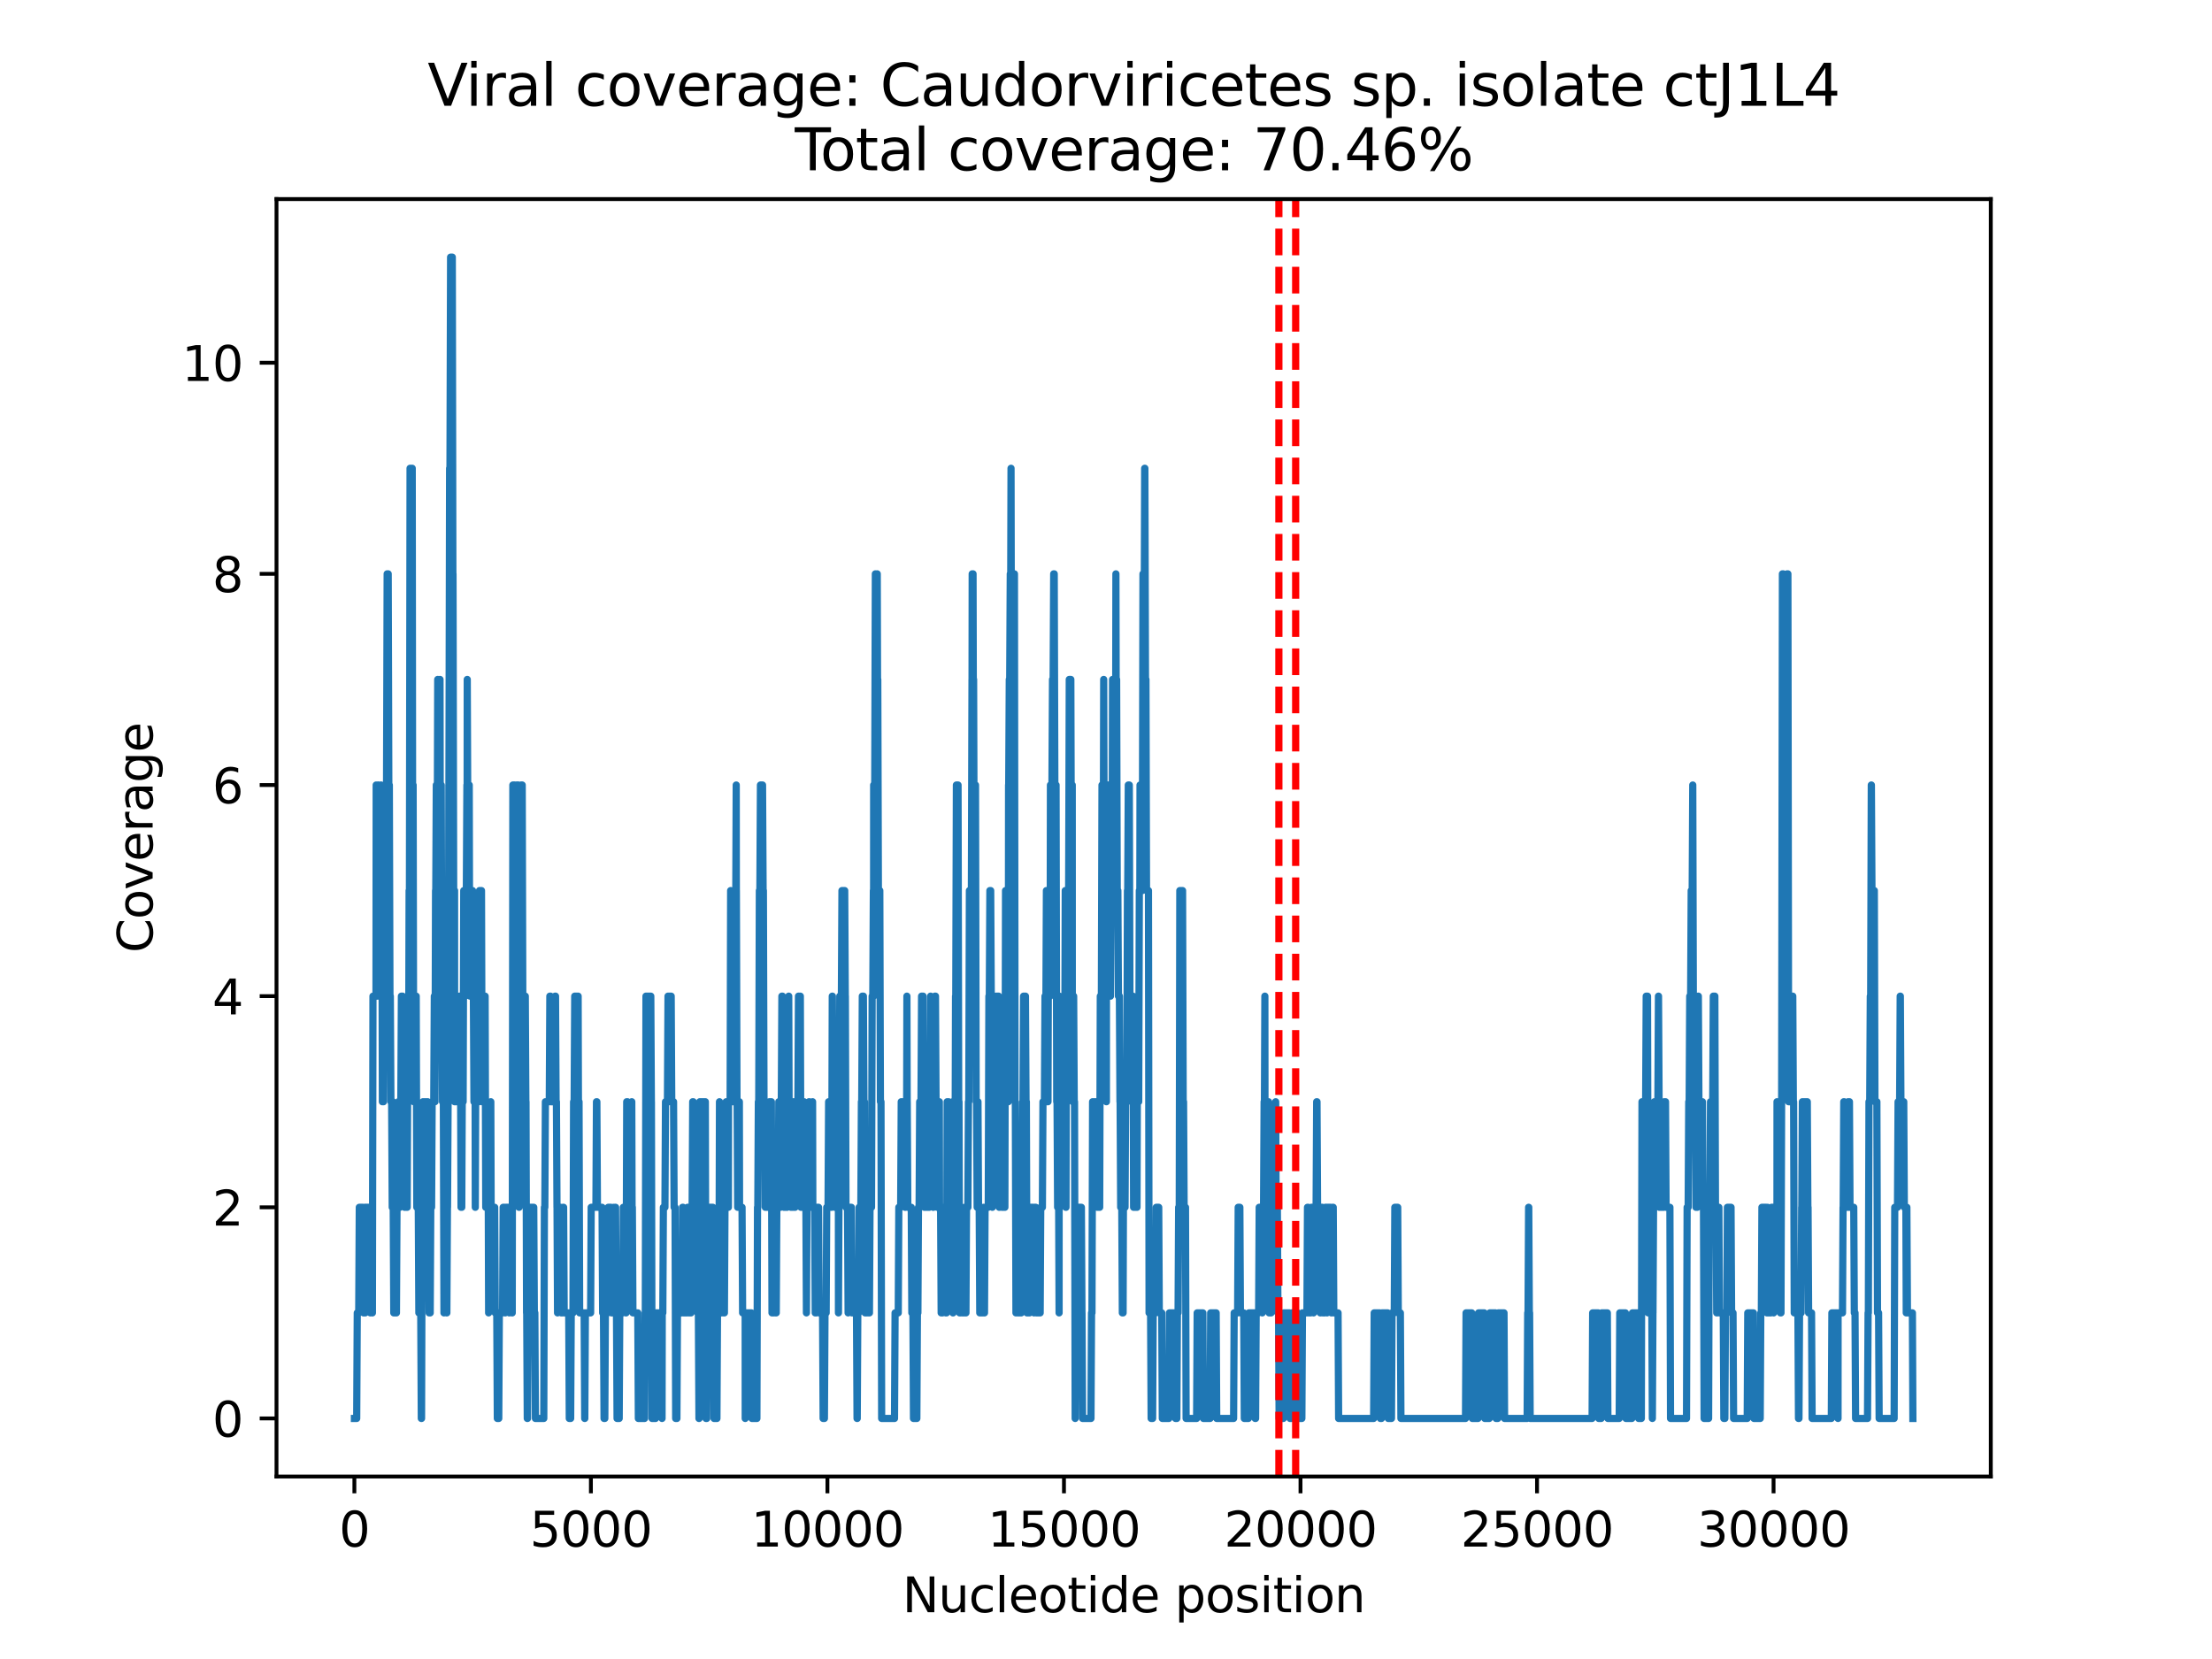 <?xml version="1.0" encoding="utf-8" standalone="no"?>
<!DOCTYPE svg PUBLIC "-//W3C//DTD SVG 1.1//EN"
  "http://www.w3.org/Graphics/SVG/1.1/DTD/svg11.dtd">
<svg xmlns:xlink="http://www.w3.org/1999/xlink" width="460.8pt" height="345.6pt" viewBox="0 0 460.8 345.6" xmlns="http://www.w3.org/2000/svg" version="1.1">
 <defs>
  <style type="text/css">*{stroke-linejoin: round; stroke-linecap: butt}</style>
 </defs>
 <g id="figure_1">
  <g id="patch_1">
   <path d="M 0 345.6 
L 460.8 345.6 
L 460.8 0 
L 0 0 
z
" style="fill: #ffffff"/>
  </g>
  <g id="axes_1">
   <g id="patch_2">
    <path d="M 57.6 307.584 
L 414.72 307.584 
L 414.72 41.472 
L 57.6 41.472 
z
" style="fill: #ffffff"/>
   </g>
   <g id="PolyCollection_1"/>
   <g id="matplotlib.axis_1">
    <g id="xtick_1">
     <g id="line2d_1">
      <defs>
       <path id="mce265deee7" d="M 0 0 
L 0 3.5 
" style="stroke: #000000; stroke-width: 0.8"/>
      </defs>
      <g>
       <use xlink:href="#mce265deee7" x="73.823" y="307.584" style="stroke: #000000; stroke-width: 0.8"/>
      </g>
     </g>
     <g id="text_1">
      <!-- 0 -->
      <g transform="translate(70.642 322.182) scale(0.1 -0.1)">
       <defs>
        <path id="DejaVuSans-30" d="M 2034 4250 
Q 1547 4250 1301 3770 
Q 1056 3291 1056 2328 
Q 1056 1369 1301 889 
Q 1547 409 2034 409 
Q 2525 409 2770 889 
Q 3016 1369 3016 2328 
Q 3016 3291 2770 3770 
Q 2525 4250 2034 4250 
z
M 2034 4750 
Q 2819 4750 3233 4129 
Q 3647 3509 3647 2328 
Q 3647 1150 3233 529 
Q 2819 -91 2034 -91 
Q 1250 -91 836 529 
Q 422 1150 422 2328 
Q 422 3509 836 4129 
Q 1250 4750 2034 4750 
z
" transform="scale(0.016)"/>
       </defs>
       <use xlink:href="#DejaVuSans-30"/>
      </g>
     </g>
    </g>
    <g id="xtick_2">
     <g id="line2d_2">
      <g>
       <use xlink:href="#mce265deee7" x="123.097" y="307.584" style="stroke: #000000; stroke-width: 0.8"/>
      </g>
     </g>
     <g id="text_2">
      <!-- 5000 -->
      <g transform="translate(110.372 322.182) scale(0.1 -0.1)">
       <defs>
        <path id="DejaVuSans-35" d="M 691 4666 
L 3169 4666 
L 3169 4134 
L 1269 4134 
L 1269 2991 
Q 1406 3038 1543 3061 
Q 1681 3084 1819 3084 
Q 2600 3084 3056 2656 
Q 3513 2228 3513 1497 
Q 3513 744 3044 326 
Q 2575 -91 1722 -91 
Q 1428 -91 1123 -41 
Q 819 9 494 109 
L 494 744 
Q 775 591 1075 516 
Q 1375 441 1709 441 
Q 2250 441 2565 725 
Q 2881 1009 2881 1497 
Q 2881 1984 2565 2268 
Q 2250 2553 1709 2553 
Q 1456 2553 1204 2497 
Q 953 2441 691 2322 
L 691 4666 
z
" transform="scale(0.016)"/>
       </defs>
       <use xlink:href="#DejaVuSans-35"/>
       <use xlink:href="#DejaVuSans-30" x="63.623"/>
       <use xlink:href="#DejaVuSans-30" x="127.246"/>
       <use xlink:href="#DejaVuSans-30" x="190.869"/>
      </g>
     </g>
    </g>
    <g id="xtick_3">
     <g id="line2d_3">
      <g>
       <use xlink:href="#mce265deee7" x="172.37" y="307.584" style="stroke: #000000; stroke-width: 0.8"/>
      </g>
     </g>
     <g id="text_3">
      <!-- 10000 -->
      <g transform="translate(156.464 322.182) scale(0.1 -0.1)">
       <defs>
        <path id="DejaVuSans-31" d="M 794 531 
L 1825 531 
L 1825 4091 
L 703 3866 
L 703 4441 
L 1819 4666 
L 2450 4666 
L 2450 531 
L 3481 531 
L 3481 0 
L 794 0 
L 794 531 
z
" transform="scale(0.016)"/>
       </defs>
       <use xlink:href="#DejaVuSans-31"/>
       <use xlink:href="#DejaVuSans-30" x="63.623"/>
       <use xlink:href="#DejaVuSans-30" x="127.246"/>
       <use xlink:href="#DejaVuSans-30" x="190.869"/>
       <use xlink:href="#DejaVuSans-30" x="254.492"/>
      </g>
     </g>
    </g>
    <g id="xtick_4">
     <g id="line2d_4">
      <g>
       <use xlink:href="#mce265deee7" x="221.644" y="307.584" style="stroke: #000000; stroke-width: 0.8"/>
      </g>
     </g>
     <g id="text_4">
      <!-- 15000 -->
      <g transform="translate(205.738 322.182) scale(0.1 -0.1)">
       <use xlink:href="#DejaVuSans-31"/>
       <use xlink:href="#DejaVuSans-35" x="63.623"/>
       <use xlink:href="#DejaVuSans-30" x="127.246"/>
       <use xlink:href="#DejaVuSans-30" x="190.869"/>
       <use xlink:href="#DejaVuSans-30" x="254.492"/>
      </g>
     </g>
    </g>
    <g id="xtick_5">
     <g id="line2d_5">
      <g>
       <use xlink:href="#mce265deee7" x="270.918" y="307.584" style="stroke: #000000; stroke-width: 0.8"/>
      </g>
     </g>
     <g id="text_5">
      <!-- 20000 -->
      <g transform="translate(255.011 322.182) scale(0.1 -0.1)">
       <defs>
        <path id="DejaVuSans-32" d="M 1228 531 
L 3431 531 
L 3431 0 
L 469 0 
L 469 531 
Q 828 903 1448 1529 
Q 2069 2156 2228 2338 
Q 2531 2678 2651 2914 
Q 2772 3150 2772 3378 
Q 2772 3750 2511 3984 
Q 2250 4219 1831 4219 
Q 1534 4219 1204 4116 
Q 875 4013 500 3803 
L 500 4441 
Q 881 4594 1212 4672 
Q 1544 4750 1819 4750 
Q 2544 4750 2975 4387 
Q 3406 4025 3406 3419 
Q 3406 3131 3298 2873 
Q 3191 2616 2906 2266 
Q 2828 2175 2409 1742 
Q 1991 1309 1228 531 
z
" transform="scale(0.016)"/>
       </defs>
       <use xlink:href="#DejaVuSans-32"/>
       <use xlink:href="#DejaVuSans-30" x="63.623"/>
       <use xlink:href="#DejaVuSans-30" x="127.246"/>
       <use xlink:href="#DejaVuSans-30" x="190.869"/>
       <use xlink:href="#DejaVuSans-30" x="254.492"/>
      </g>
     </g>
    </g>
    <g id="xtick_6">
     <g id="line2d_6">
      <g>
       <use xlink:href="#mce265deee7" x="320.191" y="307.584" style="stroke: #000000; stroke-width: 0.8"/>
      </g>
     </g>
     <g id="text_6">
      <!-- 25000 -->
      <g transform="translate(304.285 322.182) scale(0.1 -0.1)">
       <use xlink:href="#DejaVuSans-32"/>
       <use xlink:href="#DejaVuSans-35" x="63.623"/>
       <use xlink:href="#DejaVuSans-30" x="127.246"/>
       <use xlink:href="#DejaVuSans-30" x="190.869"/>
       <use xlink:href="#DejaVuSans-30" x="254.492"/>
      </g>
     </g>
    </g>
    <g id="xtick_7">
     <g id="line2d_7">
      <g>
       <use xlink:href="#mce265deee7" x="369.465" y="307.584" style="stroke: #000000; stroke-width: 0.8"/>
      </g>
     </g>
     <g id="text_7">
      <!-- 30000 -->
      <g transform="translate(353.559 322.182) scale(0.1 -0.1)">
       <defs>
        <path id="DejaVuSans-33" d="M 2597 2516 
Q 3050 2419 3304 2112 
Q 3559 1806 3559 1356 
Q 3559 666 3084 287 
Q 2609 -91 1734 -91 
Q 1441 -91 1130 -33 
Q 819 25 488 141 
L 488 750 
Q 750 597 1062 519 
Q 1375 441 1716 441 
Q 2309 441 2620 675 
Q 2931 909 2931 1356 
Q 2931 1769 2642 2001 
Q 2353 2234 1838 2234 
L 1294 2234 
L 1294 2753 
L 1863 2753 
Q 2328 2753 2575 2939 
Q 2822 3125 2822 3475 
Q 2822 3834 2567 4026 
Q 2313 4219 1838 4219 
Q 1578 4219 1281 4162 
Q 984 4106 628 3988 
L 628 4550 
Q 988 4650 1302 4700 
Q 1616 4750 1894 4750 
Q 2613 4750 3031 4423 
Q 3450 4097 3450 3541 
Q 3450 3153 3228 2886 
Q 3006 2619 2597 2516 
z
" transform="scale(0.016)"/>
       </defs>
       <use xlink:href="#DejaVuSans-33"/>
       <use xlink:href="#DejaVuSans-30" x="63.623"/>
       <use xlink:href="#DejaVuSans-30" x="127.246"/>
       <use xlink:href="#DejaVuSans-30" x="190.869"/>
       <use xlink:href="#DejaVuSans-30" x="254.492"/>
      </g>
     </g>
    </g>
    <g id="text_8">
     <!-- Nucleotide position -->
     <g transform="translate(187.983 335.861) scale(0.1 -0.1)">
      <defs>
       <path id="DejaVuSans-4e" d="M 628 4666 
L 1478 4666 
L 3547 763 
L 3547 4666 
L 4159 4666 
L 4159 0 
L 3309 0 
L 1241 3903 
L 1241 0 
L 628 0 
L 628 4666 
z
" transform="scale(0.016)"/>
       <path id="DejaVuSans-75" d="M 544 1381 
L 544 3500 
L 1119 3500 
L 1119 1403 
Q 1119 906 1312 657 
Q 1506 409 1894 409 
Q 2359 409 2629 706 
Q 2900 1003 2900 1516 
L 2900 3500 
L 3475 3500 
L 3475 0 
L 2900 0 
L 2900 538 
Q 2691 219 2414 64 
Q 2138 -91 1772 -91 
Q 1169 -91 856 284 
Q 544 659 544 1381 
z
M 1991 3584 
L 1991 3584 
z
" transform="scale(0.016)"/>
       <path id="DejaVuSans-63" d="M 3122 3366 
L 3122 2828 
Q 2878 2963 2633 3030 
Q 2388 3097 2138 3097 
Q 1578 3097 1268 2742 
Q 959 2388 959 1747 
Q 959 1106 1268 751 
Q 1578 397 2138 397 
Q 2388 397 2633 464 
Q 2878 531 3122 666 
L 3122 134 
Q 2881 22 2623 -34 
Q 2366 -91 2075 -91 
Q 1284 -91 818 406 
Q 353 903 353 1747 
Q 353 2603 823 3093 
Q 1294 3584 2113 3584 
Q 2378 3584 2631 3529 
Q 2884 3475 3122 3366 
z
" transform="scale(0.016)"/>
       <path id="DejaVuSans-6c" d="M 603 4863 
L 1178 4863 
L 1178 0 
L 603 0 
L 603 4863 
z
" transform="scale(0.016)"/>
       <path id="DejaVuSans-65" d="M 3597 1894 
L 3597 1613 
L 953 1613 
Q 991 1019 1311 708 
Q 1631 397 2203 397 
Q 2534 397 2845 478 
Q 3156 559 3463 722 
L 3463 178 
Q 3153 47 2828 -22 
Q 2503 -91 2169 -91 
Q 1331 -91 842 396 
Q 353 884 353 1716 
Q 353 2575 817 3079 
Q 1281 3584 2069 3584 
Q 2775 3584 3186 3129 
Q 3597 2675 3597 1894 
z
M 3022 2063 
Q 3016 2534 2758 2815 
Q 2500 3097 2075 3097 
Q 1594 3097 1305 2825 
Q 1016 2553 972 2059 
L 3022 2063 
z
" transform="scale(0.016)"/>
       <path id="DejaVuSans-6f" d="M 1959 3097 
Q 1497 3097 1228 2736 
Q 959 2375 959 1747 
Q 959 1119 1226 758 
Q 1494 397 1959 397 
Q 2419 397 2687 759 
Q 2956 1122 2956 1747 
Q 2956 2369 2687 2733 
Q 2419 3097 1959 3097 
z
M 1959 3584 
Q 2709 3584 3137 3096 
Q 3566 2609 3566 1747 
Q 3566 888 3137 398 
Q 2709 -91 1959 -91 
Q 1206 -91 779 398 
Q 353 888 353 1747 
Q 353 2609 779 3096 
Q 1206 3584 1959 3584 
z
" transform="scale(0.016)"/>
       <path id="DejaVuSans-74" d="M 1172 4494 
L 1172 3500 
L 2356 3500 
L 2356 3053 
L 1172 3053 
L 1172 1153 
Q 1172 725 1289 603 
Q 1406 481 1766 481 
L 2356 481 
L 2356 0 
L 1766 0 
Q 1100 0 847 248 
Q 594 497 594 1153 
L 594 3053 
L 172 3053 
L 172 3500 
L 594 3500 
L 594 4494 
L 1172 4494 
z
" transform="scale(0.016)"/>
       <path id="DejaVuSans-69" d="M 603 3500 
L 1178 3500 
L 1178 0 
L 603 0 
L 603 3500 
z
M 603 4863 
L 1178 4863 
L 1178 4134 
L 603 4134 
L 603 4863 
z
" transform="scale(0.016)"/>
       <path id="DejaVuSans-64" d="M 2906 2969 
L 2906 4863 
L 3481 4863 
L 3481 0 
L 2906 0 
L 2906 525 
Q 2725 213 2448 61 
Q 2172 -91 1784 -91 
Q 1150 -91 751 415 
Q 353 922 353 1747 
Q 353 2572 751 3078 
Q 1150 3584 1784 3584 
Q 2172 3584 2448 3432 
Q 2725 3281 2906 2969 
z
M 947 1747 
Q 947 1113 1208 752 
Q 1469 391 1925 391 
Q 2381 391 2643 752 
Q 2906 1113 2906 1747 
Q 2906 2381 2643 2742 
Q 2381 3103 1925 3103 
Q 1469 3103 1208 2742 
Q 947 2381 947 1747 
z
" transform="scale(0.016)"/>
       <path id="DejaVuSans-20" transform="scale(0.016)"/>
       <path id="DejaVuSans-70" d="M 1159 525 
L 1159 -1331 
L 581 -1331 
L 581 3500 
L 1159 3500 
L 1159 2969 
Q 1341 3281 1617 3432 
Q 1894 3584 2278 3584 
Q 2916 3584 3314 3078 
Q 3713 2572 3713 1747 
Q 3713 922 3314 415 
Q 2916 -91 2278 -91 
Q 1894 -91 1617 61 
Q 1341 213 1159 525 
z
M 3116 1747 
Q 3116 2381 2855 2742 
Q 2594 3103 2138 3103 
Q 1681 3103 1420 2742 
Q 1159 2381 1159 1747 
Q 1159 1113 1420 752 
Q 1681 391 2138 391 
Q 2594 391 2855 752 
Q 3116 1113 3116 1747 
z
" transform="scale(0.016)"/>
       <path id="DejaVuSans-73" d="M 2834 3397 
L 2834 2853 
Q 2591 2978 2328 3040 
Q 2066 3103 1784 3103 
Q 1356 3103 1142 2972 
Q 928 2841 928 2578 
Q 928 2378 1081 2264 
Q 1234 2150 1697 2047 
L 1894 2003 
Q 2506 1872 2764 1633 
Q 3022 1394 3022 966 
Q 3022 478 2636 193 
Q 2250 -91 1575 -91 
Q 1294 -91 989 -36 
Q 684 19 347 128 
L 347 722 
Q 666 556 975 473 
Q 1284 391 1588 391 
Q 1994 391 2212 530 
Q 2431 669 2431 922 
Q 2431 1156 2273 1281 
Q 2116 1406 1581 1522 
L 1381 1569 
Q 847 1681 609 1914 
Q 372 2147 372 2553 
Q 372 3047 722 3315 
Q 1072 3584 1716 3584 
Q 2034 3584 2315 3537 
Q 2597 3491 2834 3397 
z
" transform="scale(0.016)"/>
       <path id="DejaVuSans-6e" d="M 3513 2113 
L 3513 0 
L 2938 0 
L 2938 2094 
Q 2938 2591 2744 2837 
Q 2550 3084 2163 3084 
Q 1697 3084 1428 2787 
Q 1159 2491 1159 1978 
L 1159 0 
L 581 0 
L 581 3500 
L 1159 3500 
L 1159 2956 
Q 1366 3272 1645 3428 
Q 1925 3584 2291 3584 
Q 2894 3584 3203 3211 
Q 3513 2838 3513 2113 
z
" transform="scale(0.016)"/>
      </defs>
      <use xlink:href="#DejaVuSans-4e"/>
      <use xlink:href="#DejaVuSans-75" x="74.805"/>
      <use xlink:href="#DejaVuSans-63" x="138.184"/>
      <use xlink:href="#DejaVuSans-6c" x="193.164"/>
      <use xlink:href="#DejaVuSans-65" x="220.947"/>
      <use xlink:href="#DejaVuSans-6f" x="282.471"/>
      <use xlink:href="#DejaVuSans-74" x="343.652"/>
      <use xlink:href="#DejaVuSans-69" x="382.861"/>
      <use xlink:href="#DejaVuSans-64" x="410.645"/>
      <use xlink:href="#DejaVuSans-65" x="474.121"/>
      <use xlink:href="#DejaVuSans-20" x="535.645"/>
      <use xlink:href="#DejaVuSans-70" x="567.432"/>
      <use xlink:href="#DejaVuSans-6f" x="630.908"/>
      <use xlink:href="#DejaVuSans-73" x="692.09"/>
      <use xlink:href="#DejaVuSans-69" x="744.189"/>
      <use xlink:href="#DejaVuSans-74" x="771.973"/>
      <use xlink:href="#DejaVuSans-69" x="811.182"/>
      <use xlink:href="#DejaVuSans-6f" x="838.965"/>
      <use xlink:href="#DejaVuSans-6e" x="900.146"/>
     </g>
    </g>
   </g>
   <g id="matplotlib.axis_2">
    <g id="ytick_1">
     <g id="line2d_8">
      <defs>
       <path id="m19e79b28f8" d="M 0 0 
L -3.5 0 
" style="stroke: #000000; stroke-width: 0.8"/>
      </defs>
      <g>
       <use xlink:href="#m19e79b28f8" x="57.6" y="295.488" style="stroke: #000000; stroke-width: 0.8"/>
      </g>
     </g>
     <g id="text_9">
      <!-- 0 -->
      <g transform="translate(44.237 299.287) scale(0.1 -0.1)">
       <use xlink:href="#DejaVuSans-30"/>
      </g>
     </g>
    </g>
    <g id="ytick_2">
     <g id="line2d_9">
      <g>
       <use xlink:href="#m19e79b28f8" x="57.6" y="251.503" style="stroke: #000000; stroke-width: 0.8"/>
      </g>
     </g>
     <g id="text_10">
      <!-- 2 -->
      <g transform="translate(44.237 255.302) scale(0.1 -0.1)">
       <use xlink:href="#DejaVuSans-32"/>
      </g>
     </g>
    </g>
    <g id="ytick_3">
     <g id="line2d_10">
      <g>
       <use xlink:href="#m19e79b28f8" x="57.6" y="207.517" style="stroke: #000000; stroke-width: 0.8"/>
      </g>
     </g>
     <g id="text_11">
      <!-- 4 -->
      <g transform="translate(44.237 211.316) scale(0.1 -0.1)">
       <defs>
        <path id="DejaVuSans-34" d="M 2419 4116 
L 825 1625 
L 2419 1625 
L 2419 4116 
z
M 2253 4666 
L 3047 4666 
L 3047 1625 
L 3713 1625 
L 3713 1100 
L 3047 1100 
L 3047 0 
L 2419 0 
L 2419 1100 
L 313 1100 
L 313 1709 
L 2253 4666 
z
" transform="scale(0.016)"/>
       </defs>
       <use xlink:href="#DejaVuSans-34"/>
      </g>
     </g>
    </g>
    <g id="ytick_4">
     <g id="line2d_11">
      <g>
       <use xlink:href="#m19e79b28f8" x="57.6" y="163.532" style="stroke: #000000; stroke-width: 0.8"/>
      </g>
     </g>
     <g id="text_12">
      <!-- 6 -->
      <g transform="translate(44.237 167.331) scale(0.1 -0.1)">
       <defs>
        <path id="DejaVuSans-36" d="M 2113 2584 
Q 1688 2584 1439 2293 
Q 1191 2003 1191 1497 
Q 1191 994 1439 701 
Q 1688 409 2113 409 
Q 2538 409 2786 701 
Q 3034 994 3034 1497 
Q 3034 2003 2786 2293 
Q 2538 2584 2113 2584 
z
M 3366 4563 
L 3366 3988 
Q 3128 4100 2886 4159 
Q 2644 4219 2406 4219 
Q 1781 4219 1451 3797 
Q 1122 3375 1075 2522 
Q 1259 2794 1537 2939 
Q 1816 3084 2150 3084 
Q 2853 3084 3261 2657 
Q 3669 2231 3669 1497 
Q 3669 778 3244 343 
Q 2819 -91 2113 -91 
Q 1303 -91 875 529 
Q 447 1150 447 2328 
Q 447 3434 972 4092 
Q 1497 4750 2381 4750 
Q 2619 4750 2861 4703 
Q 3103 4656 3366 4563 
z
" transform="scale(0.016)"/>
       </defs>
       <use xlink:href="#DejaVuSans-36"/>
      </g>
     </g>
    </g>
    <g id="ytick_5">
     <g id="line2d_12">
      <g>
       <use xlink:href="#m19e79b28f8" x="57.6" y="119.546" style="stroke: #000000; stroke-width: 0.8"/>
      </g>
     </g>
     <g id="text_13">
      <!-- 8 -->
      <g transform="translate(44.237 123.345) scale(0.1 -0.1)">
       <defs>
        <path id="DejaVuSans-38" d="M 2034 2216 
Q 1584 2216 1326 1975 
Q 1069 1734 1069 1313 
Q 1069 891 1326 650 
Q 1584 409 2034 409 
Q 2484 409 2743 651 
Q 3003 894 3003 1313 
Q 3003 1734 2745 1975 
Q 2488 2216 2034 2216 
z
M 1403 2484 
Q 997 2584 770 2862 
Q 544 3141 544 3541 
Q 544 4100 942 4425 
Q 1341 4750 2034 4750 
Q 2731 4750 3128 4425 
Q 3525 4100 3525 3541 
Q 3525 3141 3298 2862 
Q 3072 2584 2669 2484 
Q 3125 2378 3379 2068 
Q 3634 1759 3634 1313 
Q 3634 634 3220 271 
Q 2806 -91 2034 -91 
Q 1263 -91 848 271 
Q 434 634 434 1313 
Q 434 1759 690 2068 
Q 947 2378 1403 2484 
z
M 1172 3481 
Q 1172 3119 1398 2916 
Q 1625 2713 2034 2713 
Q 2441 2713 2670 2916 
Q 2900 3119 2900 3481 
Q 2900 3844 2670 4047 
Q 2441 4250 2034 4250 
Q 1625 4250 1398 4047 
Q 1172 3844 1172 3481 
z
" transform="scale(0.016)"/>
       </defs>
       <use xlink:href="#DejaVuSans-38"/>
      </g>
     </g>
    </g>
    <g id="ytick_6">
     <g id="line2d_13">
      <g>
       <use xlink:href="#m19e79b28f8" x="57.6" y="75.561" style="stroke: #000000; stroke-width: 0.8"/>
      </g>
     </g>
     <g id="text_14">
      <!-- 10 -->
      <g transform="translate(37.875 79.36) scale(0.1 -0.1)">
       <use xlink:href="#DejaVuSans-31"/>
       <use xlink:href="#DejaVuSans-30" x="63.623"/>
      </g>
     </g>
    </g>
    <g id="text_15">
     <!-- Coverage -->
     <g transform="translate(31.795 198.485) rotate(-90) scale(0.1 -0.1)">
      <defs>
       <path id="DejaVuSans-43" d="M 4122 4306 
L 4122 3641 
Q 3803 3938 3442 4084 
Q 3081 4231 2675 4231 
Q 1875 4231 1450 3742 
Q 1025 3253 1025 2328 
Q 1025 1406 1450 917 
Q 1875 428 2675 428 
Q 3081 428 3442 575 
Q 3803 722 4122 1019 
L 4122 359 
Q 3791 134 3420 21 
Q 3050 -91 2638 -91 
Q 1578 -91 968 557 
Q 359 1206 359 2328 
Q 359 3453 968 4101 
Q 1578 4750 2638 4750 
Q 3056 4750 3426 4639 
Q 3797 4528 4122 4306 
z
" transform="scale(0.016)"/>
       <path id="DejaVuSans-76" d="M 191 3500 
L 800 3500 
L 1894 563 
L 2988 3500 
L 3597 3500 
L 2284 0 
L 1503 0 
L 191 3500 
z
" transform="scale(0.016)"/>
       <path id="DejaVuSans-72" d="M 2631 2963 
Q 2534 3019 2420 3045 
Q 2306 3072 2169 3072 
Q 1681 3072 1420 2755 
Q 1159 2438 1159 1844 
L 1159 0 
L 581 0 
L 581 3500 
L 1159 3500 
L 1159 2956 
Q 1341 3275 1631 3429 
Q 1922 3584 2338 3584 
Q 2397 3584 2469 3576 
Q 2541 3569 2628 3553 
L 2631 2963 
z
" transform="scale(0.016)"/>
       <path id="DejaVuSans-61" d="M 2194 1759 
Q 1497 1759 1228 1600 
Q 959 1441 959 1056 
Q 959 750 1161 570 
Q 1363 391 1709 391 
Q 2188 391 2477 730 
Q 2766 1069 2766 1631 
L 2766 1759 
L 2194 1759 
z
M 3341 1997 
L 3341 0 
L 2766 0 
L 2766 531 
Q 2569 213 2275 61 
Q 1981 -91 1556 -91 
Q 1019 -91 701 211 
Q 384 513 384 1019 
Q 384 1609 779 1909 
Q 1175 2209 1959 2209 
L 2766 2209 
L 2766 2266 
Q 2766 2663 2505 2880 
Q 2244 3097 1772 3097 
Q 1472 3097 1187 3025 
Q 903 2953 641 2809 
L 641 3341 
Q 956 3463 1253 3523 
Q 1550 3584 1831 3584 
Q 2591 3584 2966 3190 
Q 3341 2797 3341 1997 
z
" transform="scale(0.016)"/>
       <path id="DejaVuSans-67" d="M 2906 1791 
Q 2906 2416 2648 2759 
Q 2391 3103 1925 3103 
Q 1463 3103 1205 2759 
Q 947 2416 947 1791 
Q 947 1169 1205 825 
Q 1463 481 1925 481 
Q 2391 481 2648 825 
Q 2906 1169 2906 1791 
z
M 3481 434 
Q 3481 -459 3084 -895 
Q 2688 -1331 1869 -1331 
Q 1566 -1331 1297 -1286 
Q 1028 -1241 775 -1147 
L 775 -588 
Q 1028 -725 1275 -790 
Q 1522 -856 1778 -856 
Q 2344 -856 2625 -561 
Q 2906 -266 2906 331 
L 2906 616 
Q 2728 306 2450 153 
Q 2172 0 1784 0 
Q 1141 0 747 490 
Q 353 981 353 1791 
Q 353 2603 747 3093 
Q 1141 3584 1784 3584 
Q 2172 3584 2450 3431 
Q 2728 3278 2906 2969 
L 2906 3500 
L 3481 3500 
L 3481 434 
z
" transform="scale(0.016)"/>
      </defs>
      <use xlink:href="#DejaVuSans-43"/>
      <use xlink:href="#DejaVuSans-6f" x="69.824"/>
      <use xlink:href="#DejaVuSans-76" x="131.006"/>
      <use xlink:href="#DejaVuSans-65" x="190.186"/>
      <use xlink:href="#DejaVuSans-72" x="251.709"/>
      <use xlink:href="#DejaVuSans-61" x="292.822"/>
      <use xlink:href="#DejaVuSans-67" x="354.102"/>
      <use xlink:href="#DejaVuSans-65" x="417.578"/>
     </g>
    </g>
   </g>
   <g id="line2d_14">
    <path d="M 73.833 295.488 
L 74.306 295.488 
L 74.424 273.495 
L 74.73 273.495 
L 74.848 251.503 
L 75.607 251.503 
L 75.725 273.495 
L 75.863 273.495 
L 75.981 251.503 
L 76.001 251.503 
L 76.08 273.495 
L 76.109 251.503 
L 77.134 251.503 
L 77.144 273.495 
L 77.242 251.503 
L 77.361 251.503 
L 77.479 273.495 
L 77.578 273.495 
L 77.696 207.517 
L 78.326 207.517 
L 78.366 163.532 
L 78.435 207.517 
L 78.593 207.517 
L 78.711 163.532 
L 78.849 163.532 
L 78.977 207.517 
L 79.036 207.517 
L 79.154 185.524 
L 79.213 185.524 
L 79.332 163.532 
L 79.391 163.532 
L 79.509 185.524 
L 79.558 185.524 
L 79.657 229.51 
L 79.677 207.517 
L 79.815 207.517 
L 79.874 185.524 
L 79.884 229.51 
L 79.923 207.517 
L 80.041 207.517 
L 80.159 185.524 
L 80.317 185.524 
L 80.435 163.532 
L 80.524 163.532 
L 80.652 119.546 
L 80.869 119.546 
L 80.997 163.532 
L 81.106 163.532 
L 81.234 207.517 
L 81.312 207.517 
L 81.431 229.51 
L 81.588 229.51 
L 81.707 251.503 
L 81.726 251.503 
L 81.825 229.51 
L 81.835 251.503 
L 81.914 251.503 
L 82.032 273.495 
L 82.584 273.495 
L 82.702 251.503 
L 82.87 251.503 
L 82.988 229.51 
L 83.027 229.51 
L 83.145 251.503 
L 83.323 251.503 
L 83.441 229.51 
L 83.5 229.51 
L 83.618 207.517 
L 83.865 207.517 
L 83.983 229.51 
L 84.17 229.51 
L 84.289 251.503 
L 84.358 251.503 
L 84.476 229.51 
L 84.604 229.51 
L 84.634 251.503 
L 84.712 229.51 
L 84.801 229.51 
L 84.821 251.503 
L 84.909 229.51 
L 85.107 229.51 
L 85.225 185.524 
L 85.294 185.524 
L 85.422 97.553 
L 85.658 97.553 
L 85.777 119.546 
L 85.865 119.546 
L 85.875 97.553 
L 85.944 163.532 
L 85.954 163.532 
L 86.062 163.532 
L 86.181 229.51 
L 86.368 229.51 
L 86.486 207.517 
L 86.703 207.517 
L 86.831 251.503 
L 87.137 251.503 
L 87.255 273.495 
L 87.649 273.495 
L 87.767 295.488 
L 87.817 295.488 
L 87.945 251.503 
L 87.994 251.503 
L 88.112 229.51 
L 89.108 229.51 
L 89.226 251.503 
L 89.285 251.503 
L 89.403 273.495 
L 89.62 273.495 
L 89.738 251.503 
L 89.906 251.503 
L 90.024 229.51 
L 90.359 229.51 
L 90.477 207.517 
L 90.596 229.51 
L 90.615 229.51 
L 90.734 185.524 
L 90.783 185.524 
L 90.891 163.532 
L 91.01 185.524 
L 91.059 185.524 
L 91.187 141.539 
L 91.207 141.539 
L 91.325 163.532 
L 91.591 163.532 
L 91.66 141.539 
L 91.699 163.532 
L 91.916 163.532 
L 92.034 207.517 
L 92.064 207.517 
L 92.182 229.51 
L 92.36 229.51 
L 92.488 273.495 
L 92.606 251.503 
L 92.882 251.503 
L 93 273.495 
L 93.089 273.495 
L 93.207 251.503 
L 93.227 251.503 
L 93.345 229.51 
L 93.385 229.51 
L 93.503 163.532 
L 93.522 163.532 
L 93.66 97.553 
L 93.739 97.553 
L 93.867 53.568 
L 94.222 53.568 
L 94.34 119.546 
L 94.37 119.546 
L 94.508 185.524 
L 94.518 185.524 
L 94.636 207.517 
L 94.666 207.517 
L 94.695 185.524 
L 94.705 229.51 
L 94.764 229.51 
L 94.882 229.51 
L 95.001 207.517 
L 95.05 207.517 
L 95.168 229.51 
L 95.582 229.51 
L 95.7 207.517 
L 95.73 207.517 
L 95.848 229.51 
L 95.966 229.51 
L 96.045 251.503 
L 96.075 229.51 
L 96.183 229.51 
L 96.193 251.503 
L 96.292 229.51 
L 96.479 229.51 
L 96.607 185.524 
L 96.873 185.524 
L 96.893 207.517 
L 96.982 185.524 
L 97.149 185.524 
L 97.267 163.532 
L 97.317 163.532 
L 97.336 141.539 
L 97.425 163.532 
L 97.484 163.532 
L 97.602 185.524 
L 97.691 185.524 
L 97.75 163.532 
L 97.799 185.524 
L 97.868 185.524 
L 97.928 207.517 
L 97.977 185.524 
L 98.194 185.524 
L 98.312 207.517 
L 98.42 207.517 
L 98.44 185.524 
L 98.529 207.517 
L 98.617 207.517 
L 98.736 229.51 
L 98.982 229.51 
L 99.012 251.503 
L 99.09 229.51 
L 99.11 229.51 
L 99.228 207.517 
L 99.347 229.51 
L 99.632 229.51 
L 99.721 207.517 
L 99.741 229.51 
L 99.761 229.51 
L 99.889 185.524 
L 100.303 185.524 
L 100.431 229.51 
L 100.441 229.51 
L 100.559 207.517 
L 100.933 207.517 
L 100.953 229.51 
L 101.042 207.517 
L 101.061 207.517 
L 101.189 251.503 
L 101.722 251.503 
L 101.791 273.495 
L 101.83 251.503 
L 102.205 251.503 
L 102.244 229.51 
L 102.313 251.503 
L 103.052 251.503 
L 103.17 273.495 
L 103.486 273.495 
L 103.604 295.488 
L 103.9 295.488 
L 104.018 273.495 
L 104.698 273.495 
L 104.816 251.503 
L 105.102 251.503 
L 105.22 273.495 
L 105.25 273.495 
L 105.368 251.503 
L 105.969 251.503 
L 106.087 273.495 
L 106.097 273.495 
L 106.215 251.503 
L 106.521 251.503 
L 106.639 273.495 
L 106.708 273.495 
L 106.836 163.532 
L 107.24 163.532 
L 107.359 185.524 
L 107.368 185.524 
L 107.487 207.517 
L 107.605 163.532 
L 107.989 163.532 
L 108.117 251.503 
L 108.147 251.503 
L 108.265 229.51 
L 108.305 229.51 
L 108.423 185.524 
L 108.433 185.524 
L 108.551 163.532 
L 108.787 163.532 
L 108.906 207.517 
L 109.428 207.517 
L 109.546 229.51 
L 109.576 229.51 
L 109.694 273.495 
L 109.724 273.495 
L 109.842 295.488 
L 109.891 295.488 
L 110.009 273.495 
L 110.118 273.495 
L 110.236 251.503 
L 111.192 251.503 
L 111.31 273.495 
L 111.419 273.495 
L 111.537 295.488 
L 113.281 295.488 
L 113.409 251.503 
L 113.498 251.503 
L 113.616 229.51 
L 114.424 229.51 
L 114.543 207.517 
L 114.562 207.517 
L 114.602 229.51 
L 114.671 207.517 
L 114.69 207.517 
L 114.809 229.51 
L 115.528 229.51 
L 115.646 207.517 
L 115.725 207.517 
L 115.843 229.51 
L 115.912 229.51 
L 116.031 251.503 
L 116.041 251.503 
L 116.149 273.495 
L 116.267 251.503 
L 116.799 251.503 
L 116.918 273.495 
L 117.174 273.495 
L 117.292 251.503 
L 117.41 251.503 
L 117.529 273.495 
L 118.475 273.495 
L 118.593 295.488 
L 118.879 295.488 
L 118.997 273.495 
L 119.362 273.495 
L 119.49 229.51 
L 119.608 229.51 
L 119.726 207.517 
L 120.16 207.517 
L 120.278 229.51 
L 120.387 229.51 
L 120.436 207.517 
L 120.495 229.51 
L 120.623 229.51 
L 120.751 273.495 
L 121.687 273.495 
L 121.806 295.488 
L 121.825 295.488 
L 121.944 273.495 
L 123.037 273.495 
L 123.156 251.503 
L 124.141 251.503 
L 124.259 229.51 
L 124.338 229.51 
L 124.457 251.503 
L 125.422 251.503 
L 125.541 273.495 
L 125.718 273.495 
L 125.836 295.488 
L 125.994 295.488 
L 126.112 273.495 
L 126.595 273.495 
L 126.713 251.503 
L 127.275 251.503 
L 127.393 273.495 
L 127.817 273.495 
L 127.827 251.503 
L 127.925 273.495 
L 127.994 273.495 
L 128.113 251.503 
L 128.241 251.503 
L 128.359 273.495 
L 128.428 273.495 
L 128.546 295.488 
L 128.99 295.488 
L 129.108 273.495 
L 129.729 273.495 
L 129.847 251.503 
L 130.251 251.503 
L 130.369 273.495 
L 130.428 273.495 
L 130.557 229.51 
L 130.714 229.51 
L 130.833 251.503 
L 131.562 251.503 
L 131.611 229.51 
L 131.67 251.503 
L 131.729 251.503 
L 131.848 273.495 
L 132.863 273.495 
L 132.981 295.488 
L 134.272 295.488 
L 134.39 273.495 
L 134.43 273.495 
L 134.567 207.517 
L 135.573 207.517 
L 135.691 229.51 
L 135.701 229.51 
L 135.839 295.488 
L 136.558 295.488 
L 136.676 273.495 
L 137.849 273.495 
L 137.918 295.488 
L 137.958 273.495 
L 138.076 273.495 
L 138.194 251.503 
L 138.519 251.503 
L 138.637 229.51 
L 139.042 229.51 
L 139.16 207.517 
L 139.219 207.517 
L 139.337 229.51 
L 139.455 207.517 
L 139.82 207.517 
L 139.938 229.51 
L 140.313 229.51 
L 140.431 251.503 
L 140.628 251.503 
L 140.756 295.488 
L 141.012 295.488 
L 141.131 273.495 
L 142.067 273.495 
L 142.185 251.503 
L 142.294 251.503 
L 142.412 273.495 
L 143.121 273.495 
L 143.24 251.503 
L 143.338 251.503 
L 143.456 273.495 
L 143.949 273.495 
L 144.067 251.503 
L 144.186 251.503 
L 144.304 229.51 
L 144.412 229.51 
L 144.531 251.503 
L 145.24 251.503 
L 145.358 273.495 
L 145.487 273.495 
L 145.605 295.488 
L 145.644 295.488 
L 145.782 229.51 
L 146.935 229.51 
L 147.073 295.488 
L 147.221 295.488 
L 147.349 251.503 
L 148.502 251.503 
L 148.62 273.495 
L 148.64 273.495 
L 148.758 295.488 
L 149.35 295.488 
L 149.468 273.495 
L 149.635 273.495 
L 149.754 251.503 
L 149.823 251.503 
L 149.882 229.51 
L 149.931 251.503 
L 150.059 251.503 
L 150.177 273.495 
L 150.374 273.495 
L 150.493 251.503 
L 150.641 251.503 
L 150.759 273.495 
L 150.907 273.495 
L 151.025 251.503 
L 151.163 251.503 
L 151.281 229.51 
L 151.656 229.51 
L 151.734 251.503 
L 151.764 229.51 
L 152.099 229.51 
L 152.207 185.524 
L 152.217 207.517 
L 152.464 207.517 
L 152.582 229.51 
L 152.74 229.51 
L 152.858 207.517 
L 152.976 207.517 
L 153.035 185.524 
L 153.085 207.517 
L 153.154 207.517 
L 153.272 185.524 
L 153.282 185.524 
L 153.37 163.532 
L 153.39 185.524 
L 153.4 185.524 
L 153.528 229.51 
L 153.558 229.51 
L 153.676 251.503 
L 153.952 251.503 
L 154.021 229.51 
L 154.06 251.503 
L 154.582 251.503 
L 154.701 273.495 
L 155.233 273.495 
L 155.243 295.488 
L 155.341 273.495 
L 156.524 273.495 
L 156.642 295.488 
L 157.677 295.488 
L 157.805 251.503 
L 157.864 251.503 
L 157.982 229.51 
L 158.061 229.51 
L 158.189 185.524 
L 158.298 185.524 
L 158.416 163.532 
L 158.85 163.532 
L 158.968 185.524 
L 159.027 185.524 
L 159.155 229.51 
L 159.362 229.51 
L 159.431 251.503 
L 159.47 229.51 
L 159.599 229.51 
L 159.717 251.503 
L 160.16 251.503 
L 160.279 229.51 
L 160.692 229.51 
L 160.821 273.495 
L 161.244 273.495 
L 161.363 251.503 
L 161.432 251.503 
L 161.55 273.495 
L 161.707 273.495 
L 161.826 251.503 
L 162.121 251.503 
L 162.24 229.51 
L 162.545 229.51 
L 162.585 251.503 
L 162.653 229.51 
L 162.762 229.51 
L 162.88 207.517 
L 162.998 207.517 
L 163.117 229.51 
L 163.196 229.51 
L 163.314 251.503 
L 163.343 251.503 
L 163.422 229.51 
L 163.452 251.503 
L 163.974 251.503 
L 164.092 229.51 
L 164.27 229.51 
L 164.309 207.517 
L 164.378 229.51 
L 164.644 229.51 
L 164.762 251.503 
L 165.127 251.503 
L 165.245 229.51 
L 165.275 229.51 
L 165.393 251.503 
L 165.442 251.503 
L 165.561 229.51 
L 165.63 251.503 
L 165.669 229.51 
L 166.221 229.51 
L 166.339 207.517 
L 166.398 207.517 
L 166.517 229.51 
L 166.595 229.51 
L 166.714 207.517 
L 166.724 207.517 
L 166.852 251.503 
L 167.315 251.503 
L 167.433 229.51 
L 167.502 229.51 
L 167.62 251.503 
L 167.886 251.503 
L 167.995 273.495 
L 168.113 251.503 
L 168.409 251.503 
L 168.527 229.51 
L 168.606 229.51 
L 168.724 251.503 
L 169.217 251.503 
L 169.276 229.51 
L 169.325 251.503 
L 169.709 251.503 
L 169.828 273.495 
L 170.064 273.495 
L 170.183 251.503 
L 170.518 251.503 
L 170.636 273.495 
L 171.355 273.495 
L 171.473 295.488 
L 171.74 295.488 
L 171.858 273.495 
L 172.104 273.495 
L 172.222 251.503 
L 172.498 251.503 
L 172.617 229.51 
L 173.031 229.51 
L 173.149 251.503 
L 173.247 251.503 
L 173.375 207.517 
L 173.405 207.517 
L 173.523 229.51 
L 173.799 229.51 
L 173.917 251.503 
L 174.459 251.503 
L 174.538 229.51 
L 174.568 251.503 
L 174.657 251.503 
L 174.666 273.495 
L 174.765 251.503 
L 174.814 251.503 
L 174.942 207.517 
L 175.277 207.517 
L 175.396 185.524 
L 175.76 185.524 
L 175.839 207.517 
L 175.869 185.524 
L 175.967 185.524 
L 176.086 207.517 
L 176.105 207.517 
L 176.233 251.503 
L 176.559 251.503 
L 176.677 273.495 
L 176.795 251.503 
L 177.357 251.503 
L 177.475 273.495 
L 178.421 273.495 
L 178.539 295.488 
L 178.579 295.488 
L 178.697 273.495 
L 178.855 273.495 
L 178.973 251.503 
L 179.328 251.503 
L 179.446 229.51 
L 179.515 229.51 
L 179.633 207.517 
L 179.86 207.517 
L 179.978 229.51 
L 180.087 229.51 
L 180.215 273.495 
L 180.648 273.495 
L 180.767 251.503 
L 180.816 251.503 
L 180.934 273.495 
L 181.121 273.495 
L 181.24 251.503 
L 181.555 251.503 
L 181.683 207.517 
L 181.821 207.517 
L 181.939 185.524 
L 181.979 207.517 
L 181.998 163.532 
L 182.038 163.532 
L 182.225 163.532 
L 182.353 119.546 
L 182.412 119.546 
L 182.531 141.539 
L 182.698 141.539 
L 182.747 119.546 
L 182.806 141.539 
L 182.856 141.539 
L 182.984 185.524 
L 183.279 185.524 
L 183.408 229.51 
L 183.526 229.51 
L 183.664 295.488 
L 186.344 295.488 
L 186.463 273.495 
L 187.123 273.495 
L 187.241 251.503 
L 187.625 251.503 
L 187.744 229.51 
L 188.424 229.51 
L 188.542 251.503 
L 188.631 251.503 
L 188.749 229.51 
L 188.877 229.51 
L 188.926 207.517 
L 188.985 229.51 
L 188.995 229.51 
L 189.113 251.503 
L 189.833 251.503 
L 189.951 273.495 
L 190.178 273.495 
L 190.296 295.488 
L 190.996 295.488 
L 191.114 273.495 
L 191.213 273.495 
L 191.331 251.503 
L 191.469 251.503 
L 191.587 229.51 
L 191.863 229.51 
L 191.981 207.517 
L 192.297 207.517 
L 192.415 229.51 
L 192.484 229.51 
L 192.572 251.503 
L 192.592 229.51 
L 192.71 229.51 
L 192.829 251.503 
L 192.986 251.503 
L 193.105 229.51 
L 193.144 229.51 
L 193.262 251.503 
L 193.578 251.503 
L 193.696 229.51 
L 193.834 229.51 
L 193.863 207.517 
L 193.942 229.51 
L 194.277 229.51 
L 194.396 251.503 
L 194.445 251.503 
L 194.563 229.51 
L 194.642 229.51 
L 194.76 207.517 
L 194.878 207.517 
L 194.997 229.51 
L 195.105 229.51 
L 195.223 251.503 
L 195.618 251.503 
L 195.677 229.51 
L 195.726 251.503 
L 195.943 251.503 
L 196.061 273.495 
L 196.337 273.495 
L 196.455 251.503 
L 196.899 251.503 
L 197.017 273.495 
L 197.185 273.495 
L 197.313 229.51 
L 197.608 229.51 
L 197.727 251.503 
L 198.416 251.503 
L 198.456 229.51 
L 198.515 273.495 
L 198.544 273.495 
L 198.663 251.503 
L 198.929 251.503 
L 199.057 207.517 
L 199.106 207.517 
L 199.234 163.532 
L 199.579 163.532 
L 199.717 229.51 
L 199.776 229.51 
L 199.904 273.495 
L 200.161 273.495 
L 200.279 251.503 
L 200.387 251.503 
L 200.506 273.495 
L 200.86 273.495 
L 200.979 251.503 
L 200.998 251.503 
L 201.117 273.495 
L 201.225 273.495 
L 201.343 251.503 
L 201.629 251.503 
L 201.747 229.51 
L 201.816 229.51 
L 201.944 185.524 
L 202.161 185.524 
L 202.201 207.517 
L 202.27 185.524 
L 202.358 185.524 
L 202.486 141.539 
L 202.496 141.539 
L 202.526 119.546 
L 202.605 141.539 
L 202.644 141.539 
L 202.664 163.532 
L 202.703 119.546 
L 202.752 141.539 
L 202.821 141.539 
L 202.95 185.524 
L 203.038 185.524 
L 203.156 163.532 
L 203.216 163.532 
L 203.354 229.51 
L 203.442 229.51 
L 203.561 251.503 
L 203.59 251.503 
L 203.708 229.51 
L 203.728 229.51 
L 203.846 251.503 
L 203.984 251.503 
L 204.103 273.495 
L 204.773 273.495 
L 204.891 251.503 
L 205.009 273.495 
L 205.088 273.495 
L 205.206 251.503 
L 205.876 251.503 
L 206.004 207.517 
L 206.093 207.517 
L 206.211 185.524 
L 206.379 185.524 
L 206.497 207.517 
L 206.527 207.517 
L 206.645 229.51 
L 206.714 229.51 
L 206.724 251.503 
L 206.793 207.517 
L 206.813 207.517 
L 207.177 207.517 
L 207.295 229.51 
L 207.473 229.51 
L 207.591 207.517 
L 208.025 207.517 
L 208.153 251.503 
L 208.232 251.503 
L 208.35 229.51 
L 208.626 229.51 
L 208.744 251.503 
L 208.774 229.51 
L 208.853 251.503 
L 209.335 251.503 
L 209.473 185.524 
L 209.523 185.524 
L 209.641 207.517 
L 210.015 207.517 
L 210.045 229.51 
L 210.104 163.532 
L 210.134 163.532 
L 210.252 141.539 
L 210.341 141.539 
L 210.459 119.546 
L 210.557 119.546 
L 210.617 97.553 
L 210.656 119.546 
L 210.764 163.532 
L 210.774 141.539 
L 210.952 141.539 
L 211.07 119.546 
L 211.326 119.546 
L 211.454 229.51 
L 211.513 229.51 
L 211.641 273.495 
L 211.76 251.503 
L 211.858 251.503 
L 211.976 273.495 
L 212.745 273.495 
L 212.863 251.503 
L 212.932 251.503 
L 213.051 229.51 
L 213.11 229.51 
L 213.228 207.517 
L 213.622 207.517 
L 213.74 229.51 
L 213.809 229.51 
L 213.938 273.495 
L 214.036 273.495 
L 214.085 251.503 
L 214.145 273.495 
L 214.47 273.495 
L 214.588 251.503 
L 215.298 251.503 
L 215.406 273.495 
L 215.524 251.503 
L 215.771 251.503 
L 215.889 273.495 
L 216.687 273.495 
L 216.805 251.503 
L 217.15 251.503 
L 217.268 229.51 
L 217.574 229.51 
L 217.692 207.517 
L 217.889 207.517 
L 217.988 185.524 
L 217.998 207.517 
L 218.057 207.517 
L 218.175 229.51 
L 218.313 229.51 
L 218.441 185.524 
L 218.559 207.517 
L 218.757 207.517 
L 218.826 163.532 
L 218.875 185.524 
L 218.954 185.524 
L 219.072 163.532 
L 219.141 163.532 
L 219.259 141.539 
L 219.387 141.539 
L 219.505 119.546 
L 219.614 119.546 
L 219.742 163.532 
L 219.998 163.532 
L 220.136 229.51 
L 220.205 229.51 
L 220.323 251.503 
L 220.54 251.503 
L 220.629 273.495 
L 220.639 229.51 
L 220.658 229.51 
L 220.688 207.517 
L 220.767 229.51 
L 221.792 229.51 
L 221.91 185.524 
L 222.028 251.503 
L 222.068 251.503 
L 222.186 185.524 
L 222.62 185.524 
L 222.748 141.539 
L 223.073 141.539 
L 223.201 185.524 
L 223.28 185.524 
L 223.369 163.532 
L 223.378 207.517 
L 223.428 207.517 
L 223.467 229.51 
L 223.536 207.517 
L 223.664 207.517 
L 223.782 229.51 
L 223.842 229.51 
L 223.98 295.488 
L 224.108 251.503 
L 225.271 251.503 
L 225.389 273.495 
L 225.399 273.495 
L 225.517 295.488 
L 227.271 295.488 
L 227.389 273.495 
L 227.478 273.495 
L 227.606 229.51 
L 228.552 229.51 
L 228.621 251.503 
L 228.661 229.51 
L 228.779 229.51 
L 228.897 251.503 
L 229.084 251.503 
L 229.212 207.517 
L 229.439 207.517 
L 229.567 163.532 
L 229.873 163.532 
L 229.922 141.539 
L 229.981 163.532 
L 230.109 163.532 
L 230.227 185.524 
L 230.375 185.524 
L 230.484 229.51 
L 230.494 207.517 
L 230.592 207.517 
L 230.71 163.532 
L 230.74 163.532 
L 230.779 185.524 
L 230.848 163.532 
L 230.878 163.532 
L 230.996 185.524 
L 231.154 185.524 
L 231.272 207.517 
L 231.331 207.517 
L 231.449 185.524 
L 231.666 185.524 
L 231.765 141.539 
L 231.784 163.532 
L 231.893 163.532 
L 232.011 185.524 
L 232.041 185.524 
L 232.08 163.532 
L 232.149 185.524 
L 232.218 185.524 
L 232.336 163.532 
L 232.395 163.532 
L 232.464 119.546 
L 232.514 141.539 
L 232.612 141.539 
L 232.74 185.524 
L 232.869 185.524 
L 232.987 207.517 
L 233.194 207.517 
L 233.312 229.51 
L 233.342 229.51 
L 233.46 251.503 
L 233.686 251.503 
L 233.805 273.495 
L 233.962 273.495 
L 234.091 229.51 
L 234.248 229.51 
L 234.366 251.503 
L 234.485 229.51 
L 234.741 229.51 
L 234.869 185.524 
L 234.928 185.524 
L 235.046 163.532 
L 235.253 163.532 
L 235.381 207.517 
L 235.667 207.517 
L 235.746 229.51 
L 235.776 207.517 
L 236.022 207.517 
L 236.15 251.503 
L 236.19 251.503 
L 236.229 229.51 
L 236.298 251.503 
L 236.86 251.503 
L 236.988 207.517 
L 237.047 207.517 
L 237.165 229.51 
L 237.214 229.51 
L 237.343 185.524 
L 237.451 185.524 
L 237.49 163.532 
L 237.559 185.524 
L 237.963 185.524 
L 238.101 119.546 
L 238.151 119.546 
L 238.229 163.532 
L 238.269 141.539 
L 238.328 141.539 
L 238.456 97.553 
L 238.496 97.553 
L 238.624 141.539 
L 238.722 141.539 
L 238.84 185.524 
L 239.245 185.524 
L 239.373 273.495 
L 239.688 273.495 
L 239.806 295.488 
L 240.112 295.488 
L 240.23 273.495 
L 240.752 273.495 
L 240.871 251.503 
L 241.383 251.503 
L 241.501 273.495 
L 242.014 273.495 
L 242.132 295.488 
L 243.492 295.488 
L 243.61 273.495 
L 244.773 273.495 
L 244.891 295.488 
L 245.157 295.488 
L 245.276 273.495 
L 245.414 273.495 
L 245.532 251.503 
L 245.66 251.503 
L 245.778 185.524 
L 246.35 185.524 
L 246.478 229.51 
L 246.557 229.51 
L 246.675 251.503 
L 246.961 251.503 
L 247.089 295.488 
L 249.277 295.488 
L 249.395 273.495 
L 250.577 273.495 
L 250.696 295.488 
L 252.085 295.488 
L 252.204 273.495 
L 253.347 273.495 
L 253.465 295.488 
L 256.983 295.488 
L 257.101 273.495 
L 257.821 273.495 
L 257.939 251.503 
L 258.284 251.503 
L 258.402 273.495 
L 259.092 273.495 
L 259.21 295.488 
L 260.058 295.488 
L 260.176 273.495 
L 261.359 273.495 
L 261.477 295.488 
L 261.566 295.488 
L 261.684 273.495 
L 262.196 273.495 
L 262.314 251.503 
L 262.866 251.503 
L 262.955 273.495 
L 262.975 251.503 
L 263.221 251.503 
L 263.339 229.51 
L 263.408 229.51 
L 263.497 207.517 
L 263.517 229.51 
L 264.256 229.51 
L 264.384 273.495 
L 264.443 273.495 
L 264.522 251.503 
L 264.552 273.495 
L 264.798 273.495 
L 264.916 251.503 
L 265.734 251.503 
L 265.744 229.51 
L 265.842 251.503 
L 266.099 251.503 
L 266.217 273.495 
L 266.345 273.495 
L 266.463 295.488 
L 267.34 295.488 
L 267.459 273.495 
L 268.622 273.495 
L 268.74 295.488 
L 268.996 295.488 
L 269.114 273.495 
L 270.297 273.495 
L 270.415 295.488 
L 271.203 295.488 
L 271.322 273.495 
L 272.258 273.495 
L 272.376 251.503 
L 272.504 251.503 
L 272.623 273.495 
L 273.056 273.495 
L 273.174 251.503 
L 273.559 251.503 
L 273.638 273.495 
L 273.667 251.503 
L 274.17 251.503 
L 274.288 229.51 
L 274.357 229.51 
L 274.475 251.503 
L 274.919 251.503 
L 275.037 273.495 
L 275.135 273.495 
L 275.254 251.503 
L 275.461 251.503 
L 275.579 273.495 
L 275.963 273.495 
L 276.082 251.503 
L 276.426 251.503 
L 276.446 273.495 
L 276.535 251.503 
L 277.215 251.503 
L 277.333 273.495 
L 277.471 273.495 
L 277.589 251.503 
L 277.737 251.503 
L 277.855 273.495 
L 278.742 273.495 
L 278.861 295.488 
L 286.153 295.488 
L 286.271 273.495 
L 287.434 273.495 
L 287.552 295.488 
L 287.789 295.488 
L 287.907 273.495 
L 289.08 273.495 
L 289.198 295.488 
L 289.868 295.488 
L 289.987 273.495 
L 290.45 273.495 
L 290.568 251.503 
L 291.169 251.503 
L 291.287 273.495 
L 291.721 273.495 
L 291.839 295.488 
L 305.291 295.488 
L 305.409 273.495 
L 306.592 273.495 
L 306.71 295.488 
L 307.893 295.488 
L 308.011 273.495 
L 309.193 273.495 
L 309.312 295.488 
L 310.248 295.488 
L 310.366 273.495 
L 311.539 273.495 
L 311.657 295.488 
L 312.012 295.488 
L 312.13 273.495 
L 313.313 273.495 
L 313.431 295.488 
L 318.132 295.488 
L 318.25 273.495 
L 318.319 273.495 
L 318.437 251.503 
L 318.467 251.503 
L 318.585 273.495 
L 318.644 273.495 
L 318.762 295.488 
L 331.662 295.488 
L 331.781 273.495 
L 332.934 273.495 
L 333.052 295.488 
L 333.554 295.488 
L 333.673 273.495 
L 334.836 273.495 
L 334.954 295.488 
L 337.309 295.488 
L 337.427 273.495 
L 338.6 273.495 
L 338.718 295.488 
L 339.95 295.488 
L 340.068 273.495 
L 341.241 273.495 
L 341.359 295.488 
L 341.921 295.488 
L 342.059 229.51 
L 342.818 229.51 
L 342.936 207.517 
L 343.212 207.517 
L 343.35 273.495 
L 344.109 273.495 
L 344.217 295.488 
L 344.335 273.495 
L 344.345 273.495 
L 344.464 251.503 
L 344.513 251.503 
L 344.631 229.51 
L 345.37 229.51 
L 345.488 207.517 
L 345.498 207.517 
L 345.617 229.51 
L 345.646 229.51 
L 345.676 251.503 
L 345.755 229.51 
L 345.814 229.51 
L 345.932 251.503 
L 346.573 251.503 
L 346.691 229.51 
L 346.957 229.51 
L 347.075 251.503 
L 347.873 251.503 
L 348.001 295.488 
L 351.332 295.488 
L 351.46 251.503 
L 351.677 251.503 
L 351.796 229.51 
L 351.884 229.51 
L 352.002 207.517 
L 352.19 207.517 
L 352.308 185.524 
L 352.515 185.524 
L 352.633 163.532 
L 352.751 207.517 
L 352.958 207.517 
L 353.077 229.51 
L 353.185 229.51 
L 353.303 251.503 
L 353.353 251.503 
L 353.471 229.51 
L 353.491 229.51 
L 353.579 251.503 
L 353.599 229.51 
L 353.628 229.51 
L 353.747 207.517 
L 353.796 207.517 
L 353.914 229.51 
L 354.644 229.51 
L 354.762 251.503 
L 354.87 251.503 
L 354.998 295.488 
L 355.935 295.488 
L 356.063 251.503 
L 356.21 251.503 
L 356.329 229.51 
L 356.792 229.51 
L 356.91 207.517 
L 357.235 207.517 
L 357.363 251.503 
L 357.501 251.503 
L 357.62 273.495 
L 357.728 273.495 
L 357.846 251.503 
L 358.073 251.503 
L 358.191 273.495 
L 358.989 273.495 
L 359.108 295.488 
L 359.325 295.488 
L 359.443 273.495 
L 359.729 273.495 
L 359.847 251.503 
L 360.606 251.503 
L 360.724 273.495 
L 361.02 273.495 
L 361.138 295.488 
L 363.976 295.488 
L 364.094 273.495 
L 365.267 273.495 
L 365.385 295.488 
L 366.686 295.488 
L 366.804 273.495 
L 366.923 273.495 
L 367.041 251.503 
L 367.967 251.503 
L 368.085 273.495 
L 368.125 273.495 
L 368.214 251.503 
L 368.233 273.495 
L 368.913 273.495 
L 369.031 251.503 
L 369.406 251.503 
L 369.485 273.495 
L 369.514 251.503 
L 370.175 251.503 
L 370.184 229.51 
L 370.283 251.503 
L 370.776 251.503 
L 370.894 273.495 
L 371.012 273.495 
L 371.14 229.51 
L 371.15 229.51 
L 371.308 119.546 
L 371.485 119.546 
L 371.604 141.539 
L 372.165 141.539 
L 372.284 119.546 
L 372.313 119.546 
L 372.372 141.539 
L 372.421 119.546 
L 372.451 119.546 
L 372.609 229.51 
L 373.239 229.51 
L 373.358 207.517 
L 373.466 207.517 
L 373.584 229.51 
L 373.643 229.51 
L 373.772 273.495 
L 374.54 273.495 
L 374.659 295.488 
L 374.757 295.488 
L 374.875 273.495 
L 375.201 273.495 
L 375.319 251.503 
L 375.348 251.503 
L 375.467 229.51 
L 376.058 229.51 
L 376.097 251.503 
L 376.166 229.51 
L 376.491 229.51 
L 376.61 251.503 
L 376.649 251.503 
L 376.767 273.495 
L 377.378 273.495 
L 377.497 295.488 
L 381.498 295.488 
L 381.616 273.495 
L 382.799 273.495 
L 382.897 295.488 
L 382.907 273.495 
L 383.823 273.495 
L 383.942 251.503 
L 383.971 251.503 
L 384.089 229.51 
L 384.178 229.51 
L 384.296 251.503 
L 384.878 251.503 
L 384.996 229.51 
L 385.124 229.51 
L 385.154 251.503 
L 385.233 229.51 
L 385.272 229.51 
L 385.39 251.503 
L 386.169 251.503 
L 386.287 273.495 
L 386.435 273.495 
L 386.553 295.488 
L 389.037 295.488 
L 389.155 273.495 
L 389.214 273.495 
L 389.342 229.51 
L 389.5 229.51 
L 389.618 207.517 
L 389.697 207.517 
L 389.825 163.532 
L 389.845 163.532 
L 389.963 185.524 
L 390.032 185.524 
L 390.081 207.517 
L 390.14 185.524 
L 390.456 185.524 
L 390.584 229.51 
L 390.988 229.51 
L 391.116 273.495 
L 391.343 273.495 
L 391.461 295.488 
L 394.585 295.488 
L 394.713 251.503 
L 395.284 251.503 
L 395.403 229.51 
L 395.728 229.51 
L 395.846 207.517 
L 395.876 207.517 
L 395.994 229.51 
L 396.585 229.51 
L 396.704 251.503 
L 397.029 251.503 
L 397.108 273.495 
L 397.137 251.503 
L 397.236 251.503 
L 397.354 273.495 
L 398.389 273.495 
L 398.487 295.488 
L 398.487 295.488 
" clip-path="url(#p32ff4eba8b)" style="fill: none; stroke: #1f77b4; stroke-width: 1.5; stroke-linecap: square"/>
   </g>
   <g id="line2d_15">
    <path d="M 266.414 307.584 
L 266.414 41.472 
" clip-path="url(#p32ff4eba8b)" style="fill: none; stroke-dasharray: 5.55,2.4; stroke-dashoffset: 0; stroke: #ff0000; stroke-width: 1.5"/>
   </g>
   <g id="line2d_16">
    <path d="M 269.912 307.584 
L 269.912 41.472 
" clip-path="url(#p32ff4eba8b)" style="fill: none; stroke-dasharray: 5.55,2.4; stroke-dashoffset: 0; stroke: #ff0000; stroke-width: 1.5"/>
   </g>
   <g id="patch_3">
    <path d="M 57.6 307.584 
L 57.6 41.472 
" style="fill: none; stroke: #000000; stroke-width: 0.8; stroke-linejoin: miter; stroke-linecap: square"/>
   </g>
   <g id="patch_4">
    <path d="M 414.72 307.584 
L 414.72 41.472 
" style="fill: none; stroke: #000000; stroke-width: 0.8; stroke-linejoin: miter; stroke-linecap: square"/>
   </g>
   <g id="patch_5">
    <path d="M 57.6 307.584 
L 414.72 307.584 
" style="fill: none; stroke: #000000; stroke-width: 0.8; stroke-linejoin: miter; stroke-linecap: square"/>
   </g>
   <g id="patch_6">
    <path d="M 57.6 41.472 
L 414.72 41.472 
" style="fill: none; stroke: #000000; stroke-width: 0.8; stroke-linejoin: miter; stroke-linecap: square"/>
   </g>
   <g id="text_16">
    <!-- Viral coverage: Caudorviricetes sp. isolate ctJ1L4 -->
    <g transform="translate(89.079 22.035) scale(0.12 -0.12)">
     <defs>
      <path id="DejaVuSans-56" d="M 1831 0 
L 50 4666 
L 709 4666 
L 2188 738 
L 3669 4666 
L 4325 4666 
L 2547 0 
L 1831 0 
z
" transform="scale(0.016)"/>
      <path id="DejaVuSans-3a" d="M 750 794 
L 1409 794 
L 1409 0 
L 750 0 
L 750 794 
z
M 750 3309 
L 1409 3309 
L 1409 2516 
L 750 2516 
L 750 3309 
z
" transform="scale(0.016)"/>
      <path id="DejaVuSans-2e" d="M 684 794 
L 1344 794 
L 1344 0 
L 684 0 
L 684 794 
z
" transform="scale(0.016)"/>
      <path id="DejaVuSans-4a" d="M 628 4666 
L 1259 4666 
L 1259 325 
Q 1259 -519 939 -900 
Q 619 -1281 -91 -1281 
L -331 -1281 
L -331 -750 
L -134 -750 
Q 284 -750 456 -515 
Q 628 -281 628 325 
L 628 4666 
z
" transform="scale(0.016)"/>
      <path id="DejaVuSans-4c" d="M 628 4666 
L 1259 4666 
L 1259 531 
L 3531 531 
L 3531 0 
L 628 0 
L 628 4666 
z
" transform="scale(0.016)"/>
     </defs>
     <use xlink:href="#DejaVuSans-56"/>
     <use xlink:href="#DejaVuSans-69" x="66.158"/>
     <use xlink:href="#DejaVuSans-72" x="93.941"/>
     <use xlink:href="#DejaVuSans-61" x="135.055"/>
     <use xlink:href="#DejaVuSans-6c" x="196.334"/>
     <use xlink:href="#DejaVuSans-20" x="224.117"/>
     <use xlink:href="#DejaVuSans-63" x="255.904"/>
     <use xlink:href="#DejaVuSans-6f" x="310.885"/>
     <use xlink:href="#DejaVuSans-76" x="372.066"/>
     <use xlink:href="#DejaVuSans-65" x="431.246"/>
     <use xlink:href="#DejaVuSans-72" x="492.77"/>
     <use xlink:href="#DejaVuSans-61" x="533.883"/>
     <use xlink:href="#DejaVuSans-67" x="595.162"/>
     <use xlink:href="#DejaVuSans-65" x="658.639"/>
     <use xlink:href="#DejaVuSans-3a" x="720.162"/>
     <use xlink:href="#DejaVuSans-20" x="753.854"/>
     <use xlink:href="#DejaVuSans-43" x="785.641"/>
     <use xlink:href="#DejaVuSans-61" x="855.465"/>
     <use xlink:href="#DejaVuSans-75" x="916.744"/>
     <use xlink:href="#DejaVuSans-64" x="980.123"/>
     <use xlink:href="#DejaVuSans-6f" x="1043.6"/>
     <use xlink:href="#DejaVuSans-72" x="1104.781"/>
     <use xlink:href="#DejaVuSans-76" x="1145.895"/>
     <use xlink:href="#DejaVuSans-69" x="1205.074"/>
     <use xlink:href="#DejaVuSans-72" x="1232.857"/>
     <use xlink:href="#DejaVuSans-69" x="1273.971"/>
     <use xlink:href="#DejaVuSans-63" x="1301.754"/>
     <use xlink:href="#DejaVuSans-65" x="1356.734"/>
     <use xlink:href="#DejaVuSans-74" x="1418.258"/>
     <use xlink:href="#DejaVuSans-65" x="1457.467"/>
     <use xlink:href="#DejaVuSans-73" x="1518.99"/>
     <use xlink:href="#DejaVuSans-20" x="1571.09"/>
     <use xlink:href="#DejaVuSans-73" x="1602.877"/>
     <use xlink:href="#DejaVuSans-70" x="1654.977"/>
     <use xlink:href="#DejaVuSans-2e" x="1718.453"/>
     <use xlink:href="#DejaVuSans-20" x="1750.24"/>
     <use xlink:href="#DejaVuSans-69" x="1782.027"/>
     <use xlink:href="#DejaVuSans-73" x="1809.811"/>
     <use xlink:href="#DejaVuSans-6f" x="1861.91"/>
     <use xlink:href="#DejaVuSans-6c" x="1923.092"/>
     <use xlink:href="#DejaVuSans-61" x="1950.875"/>
     <use xlink:href="#DejaVuSans-74" x="2012.154"/>
     <use xlink:href="#DejaVuSans-65" x="2051.363"/>
     <use xlink:href="#DejaVuSans-20" x="2112.887"/>
     <use xlink:href="#DejaVuSans-63" x="2144.674"/>
     <use xlink:href="#DejaVuSans-74" x="2199.654"/>
     <use xlink:href="#DejaVuSans-4a" x="2238.863"/>
     <use xlink:href="#DejaVuSans-31" x="2268.355"/>
     <use xlink:href="#DejaVuSans-4c" x="2331.979"/>
     <use xlink:href="#DejaVuSans-34" x="2387.691"/>
    </g>
    <!-- Total coverage: 70.46% -->
    <g transform="translate(165.577 35.472) scale(0.12 -0.12)">
     <defs>
      <path id="DejaVuSans-54" d="M -19 4666 
L 3928 4666 
L 3928 4134 
L 2272 4134 
L 2272 0 
L 1638 0 
L 1638 4134 
L -19 4134 
L -19 4666 
z
" transform="scale(0.016)"/>
      <path id="DejaVuSans-37" d="M 525 4666 
L 3525 4666 
L 3525 4397 
L 1831 0 
L 1172 0 
L 2766 4134 
L 525 4134 
L 525 4666 
z
" transform="scale(0.016)"/>
      <path id="DejaVuSans-25" d="M 4653 2053 
Q 4381 2053 4226 1822 
Q 4072 1591 4072 1178 
Q 4072 772 4226 539 
Q 4381 306 4653 306 
Q 4919 306 5073 539 
Q 5228 772 5228 1178 
Q 5228 1588 5073 1820 
Q 4919 2053 4653 2053 
z
M 4653 2450 
Q 5147 2450 5437 2106 
Q 5728 1763 5728 1178 
Q 5728 594 5436 251 
Q 5144 -91 4653 -91 
Q 4153 -91 3862 251 
Q 3572 594 3572 1178 
Q 3572 1766 3864 2108 
Q 4156 2450 4653 2450 
z
M 1428 4353 
Q 1159 4353 1004 4120 
Q 850 3888 850 3481 
Q 850 3069 1003 2837 
Q 1156 2606 1428 2606 
Q 1700 2606 1854 2837 
Q 2009 3069 2009 3481 
Q 2009 3884 1853 4118 
Q 1697 4353 1428 4353 
z
M 4250 4750 
L 4750 4750 
L 1831 -91 
L 1331 -91 
L 4250 4750 
z
M 1428 4750 
Q 1922 4750 2215 4408 
Q 2509 4066 2509 3481 
Q 2509 2891 2217 2550 
Q 1925 2209 1428 2209 
Q 931 2209 642 2551 
Q 353 2894 353 3481 
Q 353 4063 643 4406 
Q 934 4750 1428 4750 
z
" transform="scale(0.016)"/>
     </defs>
     <use xlink:href="#DejaVuSans-54"/>
     <use xlink:href="#DejaVuSans-6f" x="44.084"/>
     <use xlink:href="#DejaVuSans-74" x="105.266"/>
     <use xlink:href="#DejaVuSans-61" x="144.475"/>
     <use xlink:href="#DejaVuSans-6c" x="205.754"/>
     <use xlink:href="#DejaVuSans-20" x="233.537"/>
     <use xlink:href="#DejaVuSans-63" x="265.324"/>
     <use xlink:href="#DejaVuSans-6f" x="320.305"/>
     <use xlink:href="#DejaVuSans-76" x="381.486"/>
     <use xlink:href="#DejaVuSans-65" x="440.666"/>
     <use xlink:href="#DejaVuSans-72" x="502.189"/>
     <use xlink:href="#DejaVuSans-61" x="543.303"/>
     <use xlink:href="#DejaVuSans-67" x="604.582"/>
     <use xlink:href="#DejaVuSans-65" x="668.059"/>
     <use xlink:href="#DejaVuSans-3a" x="729.582"/>
     <use xlink:href="#DejaVuSans-20" x="763.273"/>
     <use xlink:href="#DejaVuSans-37" x="795.061"/>
     <use xlink:href="#DejaVuSans-30" x="858.684"/>
     <use xlink:href="#DejaVuSans-2e" x="922.307"/>
     <use xlink:href="#DejaVuSans-34" x="954.094"/>
     <use xlink:href="#DejaVuSans-36" x="1017.717"/>
     <use xlink:href="#DejaVuSans-25" x="1081.34"/>
    </g>
   </g>
  </g>
 </g>
 <defs>
  <clipPath id="p32ff4eba8b">
   <rect x="57.6" y="41.472" width="357.12" height="266.112"/>
  </clipPath>
 </defs>
</svg>
